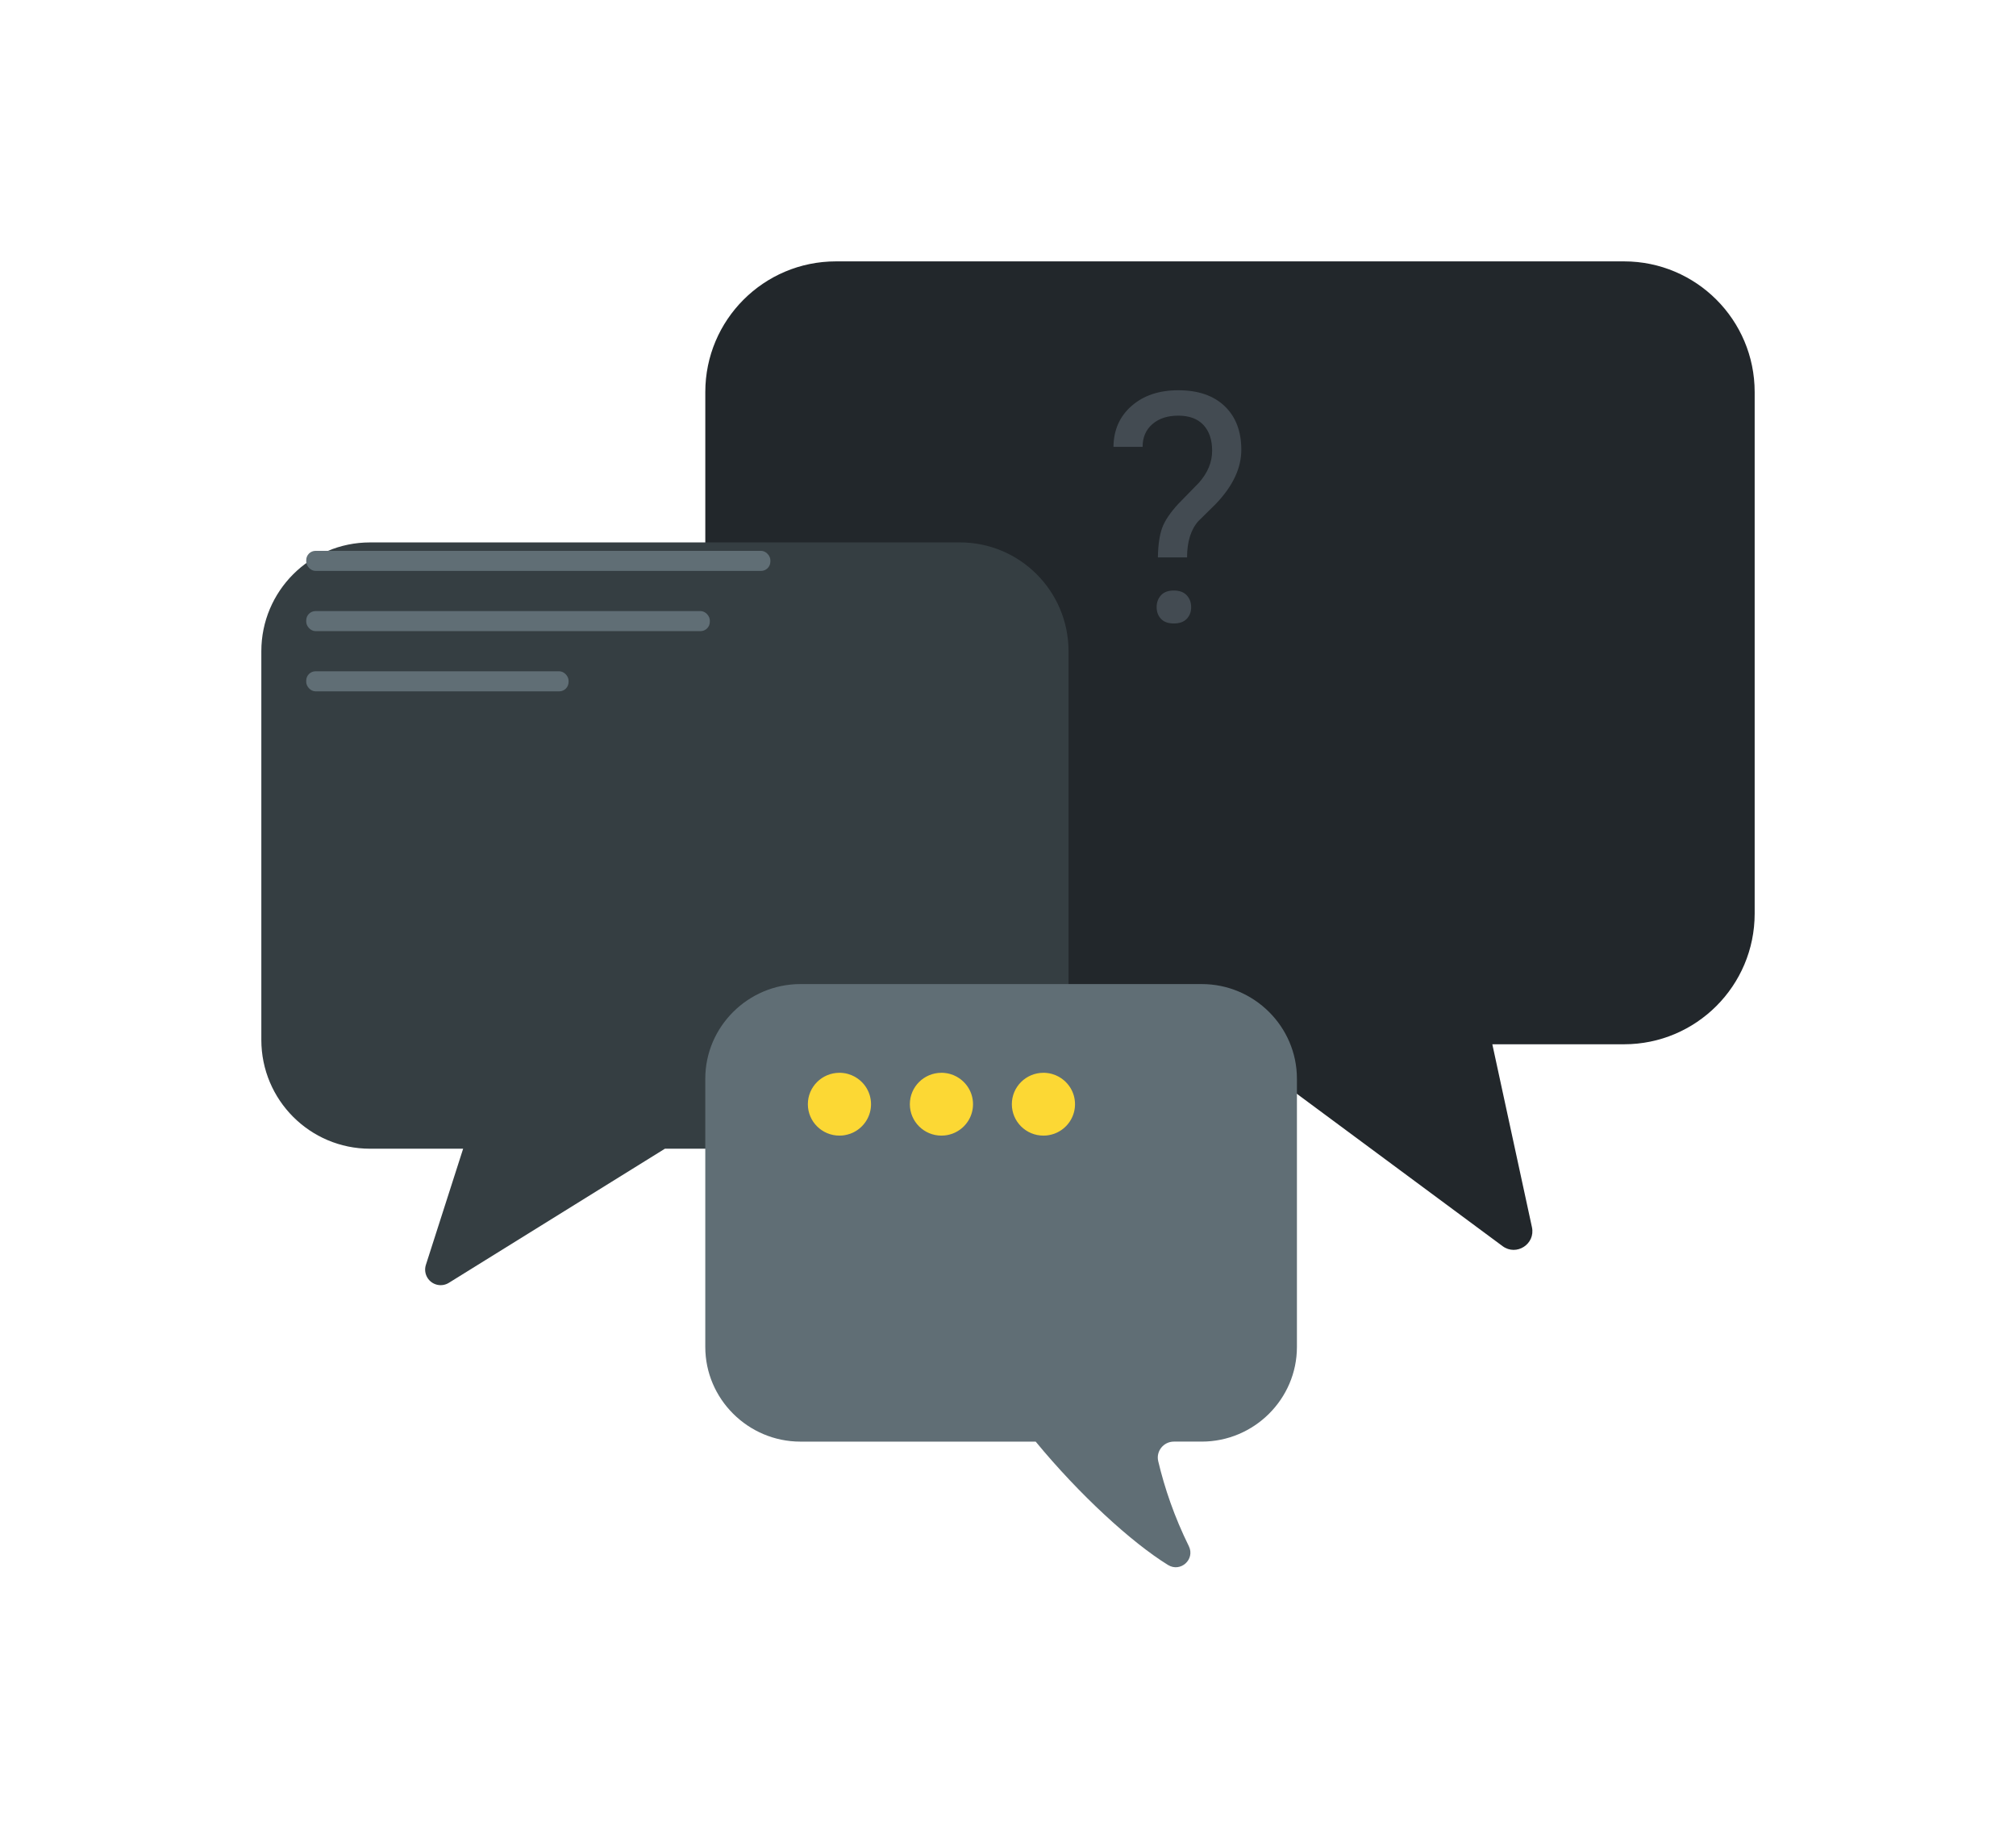 <svg xmlns="http://www.w3.org/2000/svg" width="108" height="98" fill="none" viewBox="0 0 108 98">
    <g filter="url(#filter0_d)">
        <path fill="#22272B" fill-rule="evenodd" d="M34.784 15c0-3.866 3.134-7 7-7H84c3.866 0 7 3.134 7 7v27.935c0 3.866-3.134 7-7 7h-7.054l2.122 9.797c.196.902-.83 1.565-1.572 1.016L62.892 49.935H41.784c-3.866 0-7-3.134-7-7V15z" clip-rule="evenodd"/>
    </g>
    <path fill="#434B52" fill-rule="evenodd" d="M64.21 27.9c-.411.454-.617 1.107-.617 1.958H62.03c.012-.666.088-1.193.228-1.58.141-.386.428-.814.862-1.285l1.106-1.134c.473-.532.71-1.103.71-1.713 0-.588-.155-1.049-.465-1.382-.31-.333-.76-.5-1.351-.5-.574 0-1.036.151-1.385.454-.35.302-.524.708-.524 1.218H59.65c.01-.908.336-1.64.975-2.197.64-.557 1.471-.836 2.496-.836 1.064 0 1.893.284 2.487.853.594.568.891 1.348.891 2.34 0 .98-.456 1.945-1.368 2.897l-.92.908zm-.634 5.247c-.158.165-.389.248-.693.248-.304 0-.533-.083-.688-.248-.155-.166-.232-.374-.232-.626s.077-.464.232-.634c.155-.171.384-.257.688-.257.304 0 .535.086.693.257.158.17.236.382.236.634s-.078.46-.236.626z" clip-rule="evenodd"/>
    <g filter="url(#filter1_d)">
        <path fill="#353E42" fill-rule="evenodd" d="M16.821 23.053h31.601c3.215 0 5.821 2.61 5.821 5.83V49.7c0 3.219-2.606 5.828-5.821 5.828h-15.8l-11.577 7.185c-.39.242-.903.122-1.145-.27-.128-.207-.16-.46-.085-.692l1.996-6.222h-4.99c-3.215 0-5.821-2.61-5.821-5.83V28.883c0-3.219 2.606-5.829 5.821-5.829z" clip-rule="evenodd"/>
    </g>
    <rect width="24.865" height="1.075" x="16.405" y="29.505" fill="#606E75" rx=".5"/>
    <rect width="21.622" height="1.075" x="16.405" y="32.731" fill="#606E75" rx=".5"/>
    <rect width="14.054" height="1.075" x="16.405" y="35.956" fill="#606E75" rx=".5"/>
    <g filter="url(#filter2_d)">
        <path fill="#606E75" fill-rule="evenodd" d="M39.882 46.71h21.497c2.804 0 5.099 2.281 5.099 5.07v14.367c0 2.789-2.295 5.07-5.099 5.07h-1.492c-.553 0-.966.513-.84 1.048.343 1.449.866 2.981 1.64 4.552.348.705-.443 1.422-1.114 1.009-1.942-1.195-4.764-3.78-7.09-6.608H39.881c-2.804 0-5.098-2.282-5.098-5.071V51.78c0-2.789 2.294-5.07 5.098-5.07z" clip-rule="evenodd"/>
    </g>
    <path fill="#FCD834" d="M44.97 57.462l.069.001.116.009.14.02.136.033c.129.036.251.087.366.15l.018.013c.506.29.847.834.847 1.456 0 .606-.323 1.138-.806 1.434l-.1.056-.076.038-.128.053-.15.046-.149.032-.112.016c-.057.005-.114.008-.171.008l.146-.006c-.048.004-.097.006-.146.006-.934 0-1.692-.753-1.692-1.683 0-.929.758-1.682 1.692-1.682zM50.434 57.462l.069.001.116.009.14.02.137.033c.128.036.25.087.365.15l.018.013c.506.29.847.834.847 1.456 0 .606-.322 1.138-.806 1.434l-.1.056-.076.038-.128.053-.15.046-.133.03-.128.017c-.057.006-.113.009-.171.009l.147-.006c-.049.004-.098.006-.147.006-.934 0-1.692-.753-1.692-1.683 0-.929.758-1.682 1.692-1.682zM55.898 57.462l.07.001.115.009.14.02.137.033c.128.036.25.087.365.15l.018.013c.507.29.847.834.847 1.456 0 .606-.322 1.138-.806 1.434l-.1.056-.076.038-.127.053-.15.046-.15.032-.112.016c-.056.005-.113.008-.17.008l.146-.006c-.049.004-.097.006-.147.006-.934 0-1.692-.753-1.692-1.683 0-.929.758-1.682 1.692-1.682z"/>
    <defs>
        <filter id="filter0_d" width="84.216" height="80.948" x="23.784" y="0" color-interpolation-filters="sRGB" filterUnits="userSpaceOnUse">
            <feFlood flood-opacity="0" result="BackgroundImageFix"/>
            <feColorMatrix in="SourceAlpha" values="0 0 0 0 0 0 0 0 0 0 0 0 0 0 0 0 0 0 127 0"/>
            <feOffset dx="3" dy="6"/>
            <feGaussianBlur stdDeviation="7"/>
            <feColorMatrix values="0 0 0 0 0 0 0 0 0 0 0 0 0 0 0 0 0 0 0.239 0"/>
            <feBlend in2="BackgroundImageFix" result="effect1_dropShadow"/>
            <feBlend in="SourceGraphic" in2="effect1_dropShadow" result="shape"/>
        </filter>
        <filter id="filter1_d" width="71.243" height="67.784" x="0" y="15.053" color-interpolation-filters="sRGB" filterUnits="userSpaceOnUse">
            <feFlood flood-opacity="0" result="BackgroundImageFix"/>
            <feColorMatrix in="SourceAlpha" values="0 0 0 0 0 0 0 0 0 0 0 0 0 0 0 0 0 0 127 0"/>
            <feOffset dx="3" dy="6"/>
            <feGaussianBlur stdDeviation="7"/>
            <feColorMatrix values="0 0 0 0 0 0 0 0 0 0 0 0 0 0 0 0 0 0 0.239 0"/>
            <feBlend in2="BackgroundImageFix" result="effect1_dropShadow"/>
            <feBlend in="SourceGraphic" in2="effect1_dropShadow" result="shape"/>
        </filter>
        <filter id="filter2_d" width="59.694" height="59.238" x="23.784" y="38.709" color-interpolation-filters="sRGB" filterUnits="userSpaceOnUse">
            <feFlood flood-opacity="0" result="BackgroundImageFix"/>
            <feColorMatrix in="SourceAlpha" values="0 0 0 0 0 0 0 0 0 0 0 0 0 0 0 0 0 0 127 0"/>
            <feOffset dx="3" dy="6"/>
            <feGaussianBlur stdDeviation="7"/>
            <feColorMatrix values="0 0 0 0 0 0 0 0 0 0 0 0 0 0 0 0 0 0 0.239 0"/>
            <feBlend in2="BackgroundImageFix" result="effect1_dropShadow"/>
            <feBlend in="SourceGraphic" in2="effect1_dropShadow" result="shape"/>
        </filter>
    </defs>
</svg>
